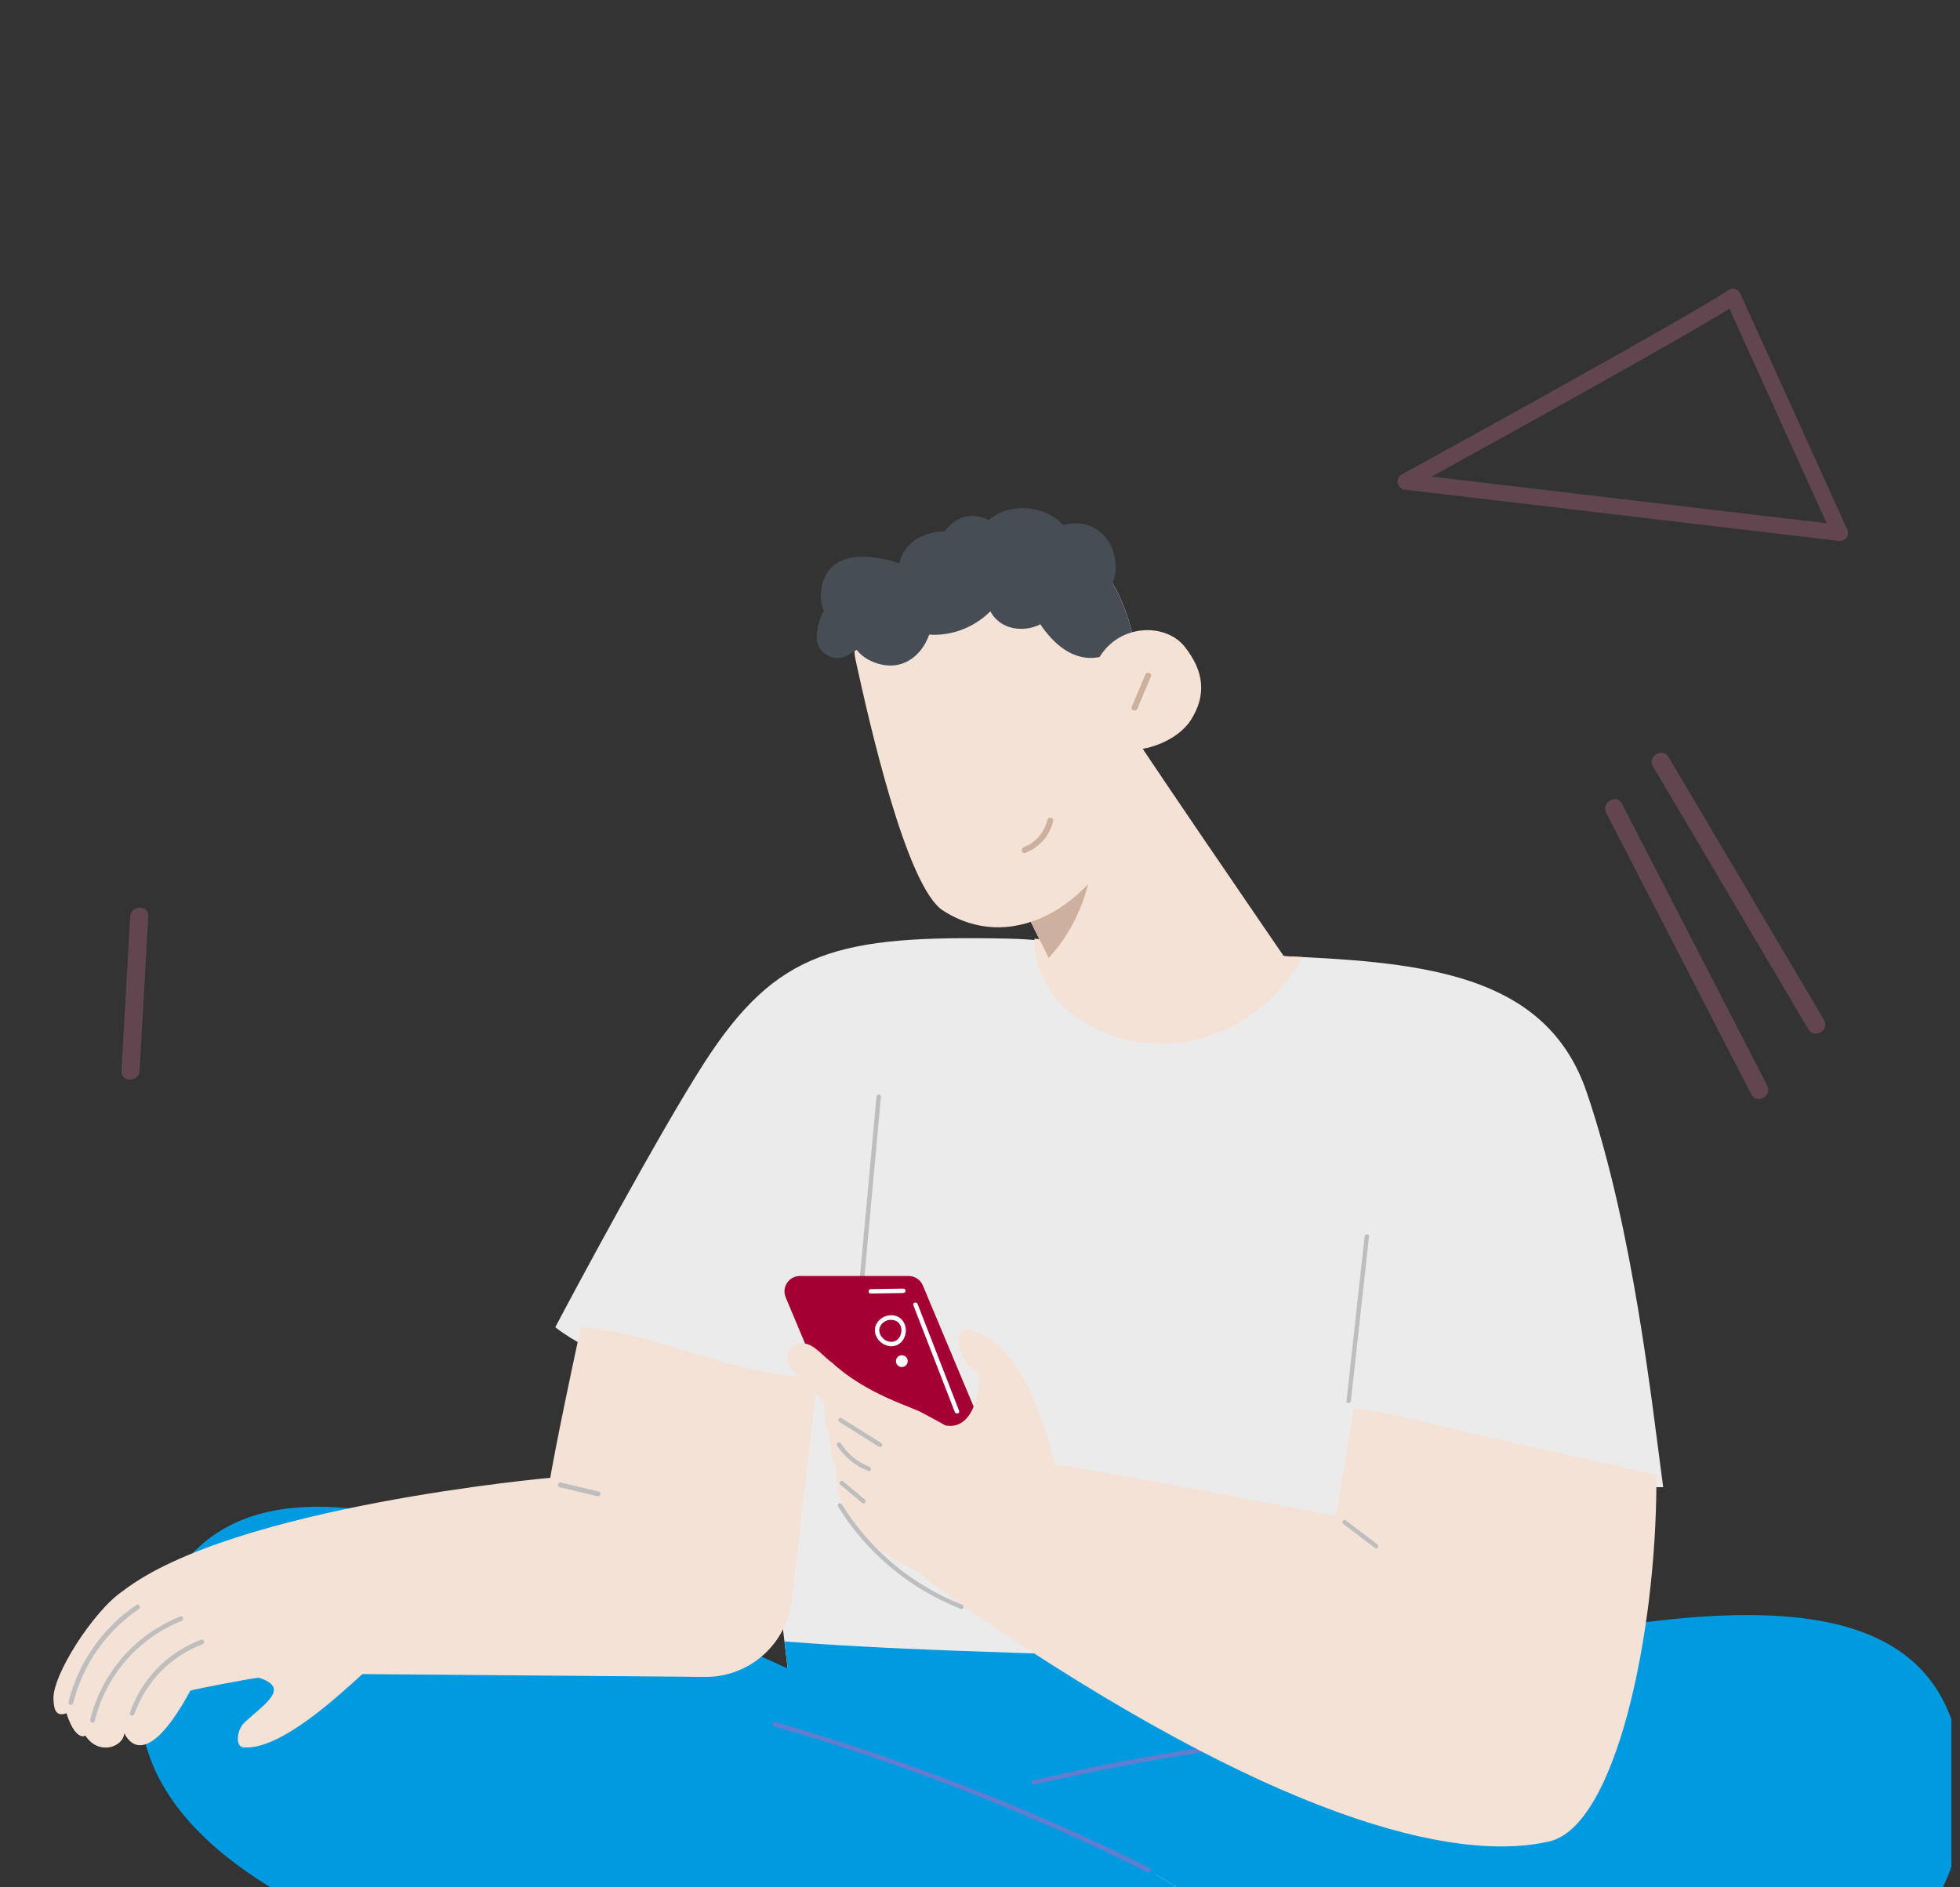 <svg width="135" height="130" viewBox="0 0 135 130" fill="none" xmlns="http://www.w3.org/2000/svg">
<rect x="0" y="0" width="135" height="130" fill="#333333" stroke="none"/>
<g clip-path="url(#clip0_9533_6155)">
<path d="M65.172 67.315L81.794 65.448L101.83 73.221C101.83 73.221 102.449 126.406 101.211 126.096C99.972 125.786 55.074 123.299 55.074 122.361C55.074 121.424 52.122 97.168 52.122 97.168L65.172 67.315Z" fill="#EBEBEB"/>
<path d="M80.652 65.599L80.294 65.675L70.279 67.784L65.895 68.714C65.895 68.714 64.807 74.937 59.06 93.288C58.681 94.487 58.303 95.651 57.911 96.781C52.267 95.072 43.436 95.458 38.246 91.42C39.568 88.905 45.404 78.031 48.495 73.228C53.505 65.448 57.69 64.4 69.474 64.655C72.55 64.724 76.061 65.317 80.177 65.572C80.335 65.585 80.493 65.592 80.652 65.599Z" fill="#EBEBEB"/>
<path d="M60.367 75.543C59.906 80.574 59.445 85.611 58.984 90.642C58.963 90.841 59.273 90.841 59.294 90.642C59.755 85.611 60.216 80.574 60.677 75.543C60.698 75.343 60.388 75.343 60.367 75.543Z" fill="#BEBEBE"/>
<path d="M70.431 113.864C64.966 113.678 59.487 113.492 54.036 113.065C54.607 117.868 55.075 121.989 55.075 122.368C55.075 123.298 99.965 125.793 101.211 126.103C101.59 126.199 101.796 121.355 101.899 114.56C91.403 114.416 80.913 114.216 70.431 113.864Z" fill="#009AE0"/>
<path d="M91.85 115.773C110.551 112.155 134.49 104.982 135.185 122.788C135.873 140.595 112.65 141.511 86.798 141.442C60.946 141.373 59.583 141.353 55.123 146.487C50.973 151.262 47.187 155.238 42.245 150.794L57.456 126.875C57.456 126.868 82.476 117.585 91.85 115.773Z" fill="#009AE0"/>
<path d="M62.006 125.214C59.232 126.213 57.456 126.868 57.456 126.868L42.245 150.787C47.187 155.232 50.973 151.255 55.123 146.48C57.346 143.916 58.798 142.641 62.908 142.007C61.8 136.536 61.689 130.816 62.006 125.214Z" fill="#969696"/>
<path d="M89.098 135.116C89.098 135.116 85.016 132.477 79.606 129.107C78.863 135.282 78.14 141.456 77.018 147.569C83.254 149.546 84.527 151.118 86.461 154.708C89.497 160.345 92.367 165.127 98.575 162.019L89.098 135.116Z" fill="#F5E2D6"/>
<path d="M80.913 129.927C73.287 125.166 62.275 118.481 56.624 115.987C38.356 107.924 15.615 95.148 10.336 112.252C5.057 129.355 28.665 135.888 55.226 142.111C66.562 144.764 73.315 146.342 77.582 147.755C79.034 141.877 80.48 135.978 80.913 129.927Z" fill="#009AE0"/>
<path d="M79.179 128.666C70.912 124.532 62.281 121.169 53.402 118.612C53.209 118.557 53.127 118.853 53.32 118.915C62.171 121.465 70.782 124.821 79.02 128.942C79.199 129.025 79.358 128.756 79.179 128.666Z" fill="#607DCF"/>
<path d="M109.911 118.543C99.793 118.364 89.661 119.143 79.688 120.886C76.832 121.383 73.989 121.968 71.16 122.623C70.967 122.671 71.05 122.968 71.243 122.926C81.126 120.638 91.217 119.295 101.355 118.936C104.205 118.833 107.054 118.812 109.911 118.867C110.11 118.86 110.11 118.543 109.911 118.543Z" fill="#607DCF"/>
<path d="M42.878 113.719C38.934 112.507 34.99 111.287 31.046 110.074C30.854 110.012 30.771 110.315 30.964 110.377C34.908 111.59 38.852 112.81 42.795 114.023C42.988 114.078 43.071 113.775 42.878 113.719Z" fill="white"/>
<path d="M114.557 102.439C108.713 102.556 95.739 98.353 92.951 97.733L94.218 76.329L86.557 69.617L82.055 65.675L81.939 65.572L81.794 65.441C84.334 65.682 87.025 65.792 89.702 65.923C98.967 66.371 106.648 67.488 109.291 75.24C112.533 84.784 113.779 96.754 114.557 102.439Z" fill="#EBEBEB"/>
<path d="M68.118 103.211H60.629C60.202 103.211 59.817 102.956 59.652 102.563L54.118 89.367C53.822 88.664 54.338 87.892 55.095 87.892H62.584C63.011 87.892 63.396 88.147 63.561 88.54L69.095 101.736C69.391 102.439 68.882 103.211 68.118 103.211Z" fill="#A40034"/>
<path d="M62.219 88.76C61.469 88.774 60.726 88.781 59.975 88.795C59.776 88.795 59.776 89.105 59.975 89.098C60.726 89.084 61.469 89.077 62.219 89.064C62.419 89.064 62.419 88.754 62.219 88.76Z" fill="white"/>
<path d="M61.517 90.6C60.96 90.538 60.395 90.904 60.272 91.455C60.265 91.482 60.272 91.51 60.279 91.531C60.265 91.551 60.258 91.579 60.258 91.606C60.258 92.199 60.767 92.702 61.359 92.73C61.937 92.757 62.357 92.268 62.392 91.717C62.426 91.172 62.082 90.662 61.517 90.6ZM61.394 92.427C60.953 92.427 60.561 92.047 60.561 91.606C60.561 91.593 60.554 91.579 60.554 91.565C60.561 91.551 60.568 91.544 60.568 91.531C60.76 90.683 62.096 90.69 62.089 91.641C62.082 92.041 61.82 92.427 61.394 92.427Z" fill="white"/>
<path d="M66.06 97.174C65.11 94.721 64.16 92.275 63.204 89.822C63.135 89.642 62.839 89.718 62.908 89.904L65.764 97.257C65.833 97.443 66.129 97.361 66.06 97.174Z" fill="white"/>
<path d="M62.116 94.163C62.34 94.163 62.522 93.981 62.522 93.756C62.522 93.532 62.34 93.35 62.116 93.35C61.892 93.35 61.71 93.532 61.71 93.756C61.71 93.981 61.892 94.163 62.116 94.163Z" fill="white"/>
<path d="M107.647 100.138C104.694 99.483 101.734 98.842 98.795 98.112C96.965 97.657 95.127 97.243 93.268 97.002L92.002 104.41C92.002 104.41 75.07 101.151 72.62 100.882C72.159 98.663 71.167 95.906 70.018 94.142C68.924 92.468 67.444 91.751 66.797 91.6C65.503 91.296 65.964 93.887 67.375 94.597C67.575 94.99 67.299 98.58 65.124 98.187C64.601 97.891 64.078 97.609 63.548 97.333C62.963 96.947 59.721 96.093 57.312 93.86C56.782 93.515 56.101 92.606 55.433 92.55C54.6 92.482 54.036 93.129 54.277 93.929C54.359 94.211 56.52 96.327 56.734 96.547C56.872 97.464 56.755 98.001 57.126 98.821C57.14 99.662 57.298 100.455 57.581 101.192C57.519 104.693 60.1 106.843 63.121 108.193C64.119 109.027 65.351 109.944 66.845 110.97C87.618 125.201 100.144 128.364 106.725 126.834C111.281 125.772 114.062 112.652 114.089 102.115C114.089 101.943 114.089 101.771 114.089 101.598C111.956 101.095 109.801 100.613 107.647 100.138Z" fill="#F5E2D6"/>
<path d="M94.858 106.368C94.136 105.816 93.413 105.272 92.683 104.721C92.525 104.604 92.374 104.865 92.532 104.983C93.255 105.534 93.977 106.078 94.707 106.629C94.865 106.754 95.017 106.485 94.858 106.368Z" fill="#BEBEBE"/>
<path d="M60.699 99.4C59.79 98.828 58.875 98.256 57.966 97.684C57.801 97.581 57.643 97.843 57.815 97.946C58.723 98.518 59.639 99.09 60.547 99.662C60.712 99.766 60.864 99.504 60.699 99.4Z" fill="#BEBEBE"/>
<path d="M59.893 101.034C59.074 100.717 58.392 100.158 57.917 99.421C57.814 99.256 57.546 99.407 57.656 99.573C58.179 100.379 58.916 100.978 59.817 101.323C59.989 101.399 60.072 101.103 59.893 101.034Z" fill="#BEBEBE"/>
<path d="M59.584 103.301C59.081 102.881 58.579 102.46 58.083 102.047C57.932 101.923 57.718 102.136 57.87 102.26C58.372 102.681 58.875 103.101 59.37 103.515C59.515 103.645 59.735 103.432 59.584 103.301Z" fill="#BEBEBE"/>
<path d="M66.267 110.53C62.825 109.186 59.921 106.753 57.98 103.611C57.876 103.446 57.615 103.597 57.718 103.763C59.7 106.981 62.674 109.448 66.184 110.826C66.37 110.895 66.452 110.599 66.267 110.53Z" fill="#BEBEBE"/>
<path d="M93.991 85.17C93.578 88.947 93.158 92.723 92.745 96.499C92.725 96.692 93.027 96.692 93.048 96.499C93.461 92.723 93.881 88.947 94.294 85.17C94.321 84.977 94.012 84.977 93.991 85.17Z" fill="#BEBEBE"/>
<path d="M89.702 65.923C88.931 67.364 87.858 68.631 86.564 69.617C85.132 70.713 83.432 71.471 81.546 71.774C77.891 72.346 73.761 70.802 72.054 67.784C71.538 66.867 71.242 65.82 71.249 64.655C74.319 64.945 77.836 65.317 81.952 65.572L81.808 65.441C84.334 65.689 87.025 65.792 89.702 65.923Z" fill="#F5E2D6"/>
<path d="M88.91 66.571L74.057 69.686L72.13 65.785L69.652 60.782L65.377 52.141L76.005 47.414C76.487 48.489 88.91 66.571 88.91 66.571Z" fill="#F5E2D6"/>
<path d="M72.13 65.778L72.233 65.985C74.043 64.028 75.076 61.465 75.344 58.66C75.709 54.939 74.504 51.865 73.231 48.633L65.377 52.127L69.652 60.769L72.13 65.778Z" fill="#CDB09D"/>
<path d="M75.124 38.366C70.76 34.61 57.717 39.902 58.929 45.45C59.837 49.612 62.411 61.086 64.951 62.719C70.045 65.992 75.819 61.768 77.409 56.73C79.013 51.652 79.447 42.087 75.124 38.366Z" fill="#F5E2D6"/>
<path d="M76.624 40.171C76.872 39.592 76.934 38.903 76.714 38.124C76.204 36.333 74.587 35.761 73.231 36.167C72.398 35.216 70.87 34.817 69.631 35.079C69.06 35.203 68.544 35.465 68.096 35.823C67.78 35.651 67.415 35.547 67.03 35.54C66.204 35.52 65.557 35.94 65.075 36.581C65.068 36.588 65.068 36.595 65.061 36.602C63.843 36.622 62.673 37.118 62.115 38.276C62.033 38.448 61.984 38.621 61.943 38.8C59.665 38.049 56.932 37.966 56.568 40.619C56.485 41.205 56.568 41.694 56.753 42.087C56.444 42.583 56.265 43.189 56.251 43.899C56.223 44.967 57.49 45.698 58.398 45.133C58.598 45.009 58.798 44.885 59.004 44.761C59.259 45.084 59.61 45.367 60.064 45.56C61.964 46.387 63.444 45.284 64.001 43.713C65.564 43.816 67.105 43.217 68.213 42.108C68.585 42.81 69.322 43.307 70.313 43.313C70.808 43.32 71.263 43.203 71.655 43.003C72.536 44.313 73.954 45.67 75.826 45.236C76.728 45.029 77.657 48.509 78.524 48.447C78.51 45.415 77.96 42.383 76.624 40.171Z" fill="#474D55"/>
<path d="M72.15 56.468C71.937 57.33 71.338 58.033 70.512 58.357C70.271 58.453 70.374 58.846 70.622 58.749C71.579 58.37 72.295 57.578 72.543 56.572C72.605 56.324 72.212 56.214 72.15 56.468Z" fill="#CDB09D"/>
<path d="M81.581 44.526C80.314 42.941 77.175 42.907 75.723 45.271C76.391 47.379 76.996 49.502 77.575 51.638C78.834 51.79 81.099 51.059 82.035 49.578C83.102 47.889 82.95 46.235 81.581 44.526Z" fill="#F5E2D6"/>
<path d="M78.889 46.469C78.579 47.207 78.262 47.944 77.953 48.681C77.85 48.929 78.228 49.047 78.338 48.819C78.359 48.771 78.386 48.723 78.407 48.675C78.414 48.654 78.414 48.64 78.421 48.619C78.703 47.944 78.992 47.276 79.274 46.6C79.371 46.366 78.985 46.228 78.889 46.469Z" fill="#CDB09D"/>
<path d="M40.008 91.413C38.205 99.786 37.902 101.791 37.902 101.791C37.902 101.791 16.028 103.742 8.45 109.599C6.454 110.936 3.522 115.484 3.687 117.11C3.721 117.475 3.714 118.33 4.582 118.006C4.96 119.253 5.504 119.763 5.883 119.55C6.777 120.935 8.484 120.363 8.56 119.384C9.131 120.521 10.535 121.204 13.11 116.456C13.268 116.373 17.301 115.601 17.817 115.56C20.089 116.263 18.141 117.427 16.84 118.647C16.31 119.143 16.186 120.301 16.758 120.356C19.277 120.597 23.338 116.779 24.962 115.312L48.57 115.505C51.661 115.532 54.256 113.182 54.545 110.102L56.321 94.845C50.897 94.976 45.425 91.806 40.008 91.413Z" fill="#F5E2D6"/>
<path d="M41.24 102.742L38.631 102.122C38.425 102.074 38.342 102.384 38.542 102.439C39.409 102.646 40.276 102.852 41.151 103.059C41.357 103.107 41.447 102.79 41.24 102.742Z" fill="#BEBEBE"/>
<path d="M13.867 112.941C11.547 113.81 9.757 115.636 8.945 117.979C8.876 118.179 9.193 118.261 9.262 118.068C10.033 115.842 11.747 114.085 13.956 113.258C14.142 113.182 14.059 112.866 13.867 112.941Z" fill="#BEBEBE"/>
<path d="M12.428 111.342C9.331 112.562 6.998 115.222 6.213 118.461C6.165 118.661 6.475 118.757 6.523 118.551C7.28 115.429 9.517 112.831 12.511 111.653C12.697 111.584 12.621 111.267 12.428 111.342Z" fill="#BEBEBE"/>
<path d="M9.4 110.543C7.066 112.128 5.408 114.492 4.719 117.234C4.671 117.434 4.981 117.524 5.036 117.324C5.704 114.664 7.307 112.369 9.572 110.826C9.73 110.708 9.572 110.426 9.4 110.543Z" fill="#BEBEBE"/>
<path d="M121.718 74.761C118.386 68.288 115.044 61.826 111.713 55.353C111.34 54.639 110.266 55.265 110.628 55.989C113.959 62.462 117.302 68.924 120.633 75.397C121.005 76.099 122.09 75.474 121.718 74.761Z" fill="#A56278" fill-opacity="0.4"/>
<path d="M125.639 70.262C122.067 64.228 118.506 58.194 114.933 52.149C114.528 51.458 113.443 52.083 113.848 52.785C117.421 58.819 120.982 64.853 124.555 70.899C124.971 71.59 126.056 70.964 125.639 70.262Z" fill="#A56278" fill-opacity="0.4"/>
<path d="M8.967 63.12C8.769 66.664 8.561 70.218 8.364 73.762C8.32 74.563 9.569 74.563 9.613 73.762C9.81 70.218 10.019 66.664 10.216 63.12C10.271 62.319 9.021 62.319 8.967 63.12Z" fill="#A56278" fill-opacity="0.4"/>
<path d="M126.735 37.26C126.713 37.26 126.691 37.26 126.669 37.26L96.753 33.727C96.512 33.694 96.315 33.519 96.271 33.278C96.227 33.036 96.337 32.795 96.545 32.685C96.743 32.575 116.533 21.714 119.042 19.98C119.174 19.882 119.349 19.86 119.503 19.904C119.667 19.948 119.787 20.057 119.864 20.211L127.239 36.481C127.327 36.668 127.305 36.876 127.184 37.041C127.075 37.183 126.91 37.26 126.735 37.26ZM98.605 32.828L125.814 36.042L119.119 21.264C115.733 23.37 103.054 30.381 98.605 32.828Z" fill="#A56278" fill-opacity="0.4"/>
</g>
<defs>
<clipPath id="clip0_9533_6155">
<rect width="134.407" height="130" fill="white"/>
</clipPath>
</defs>
</svg>
